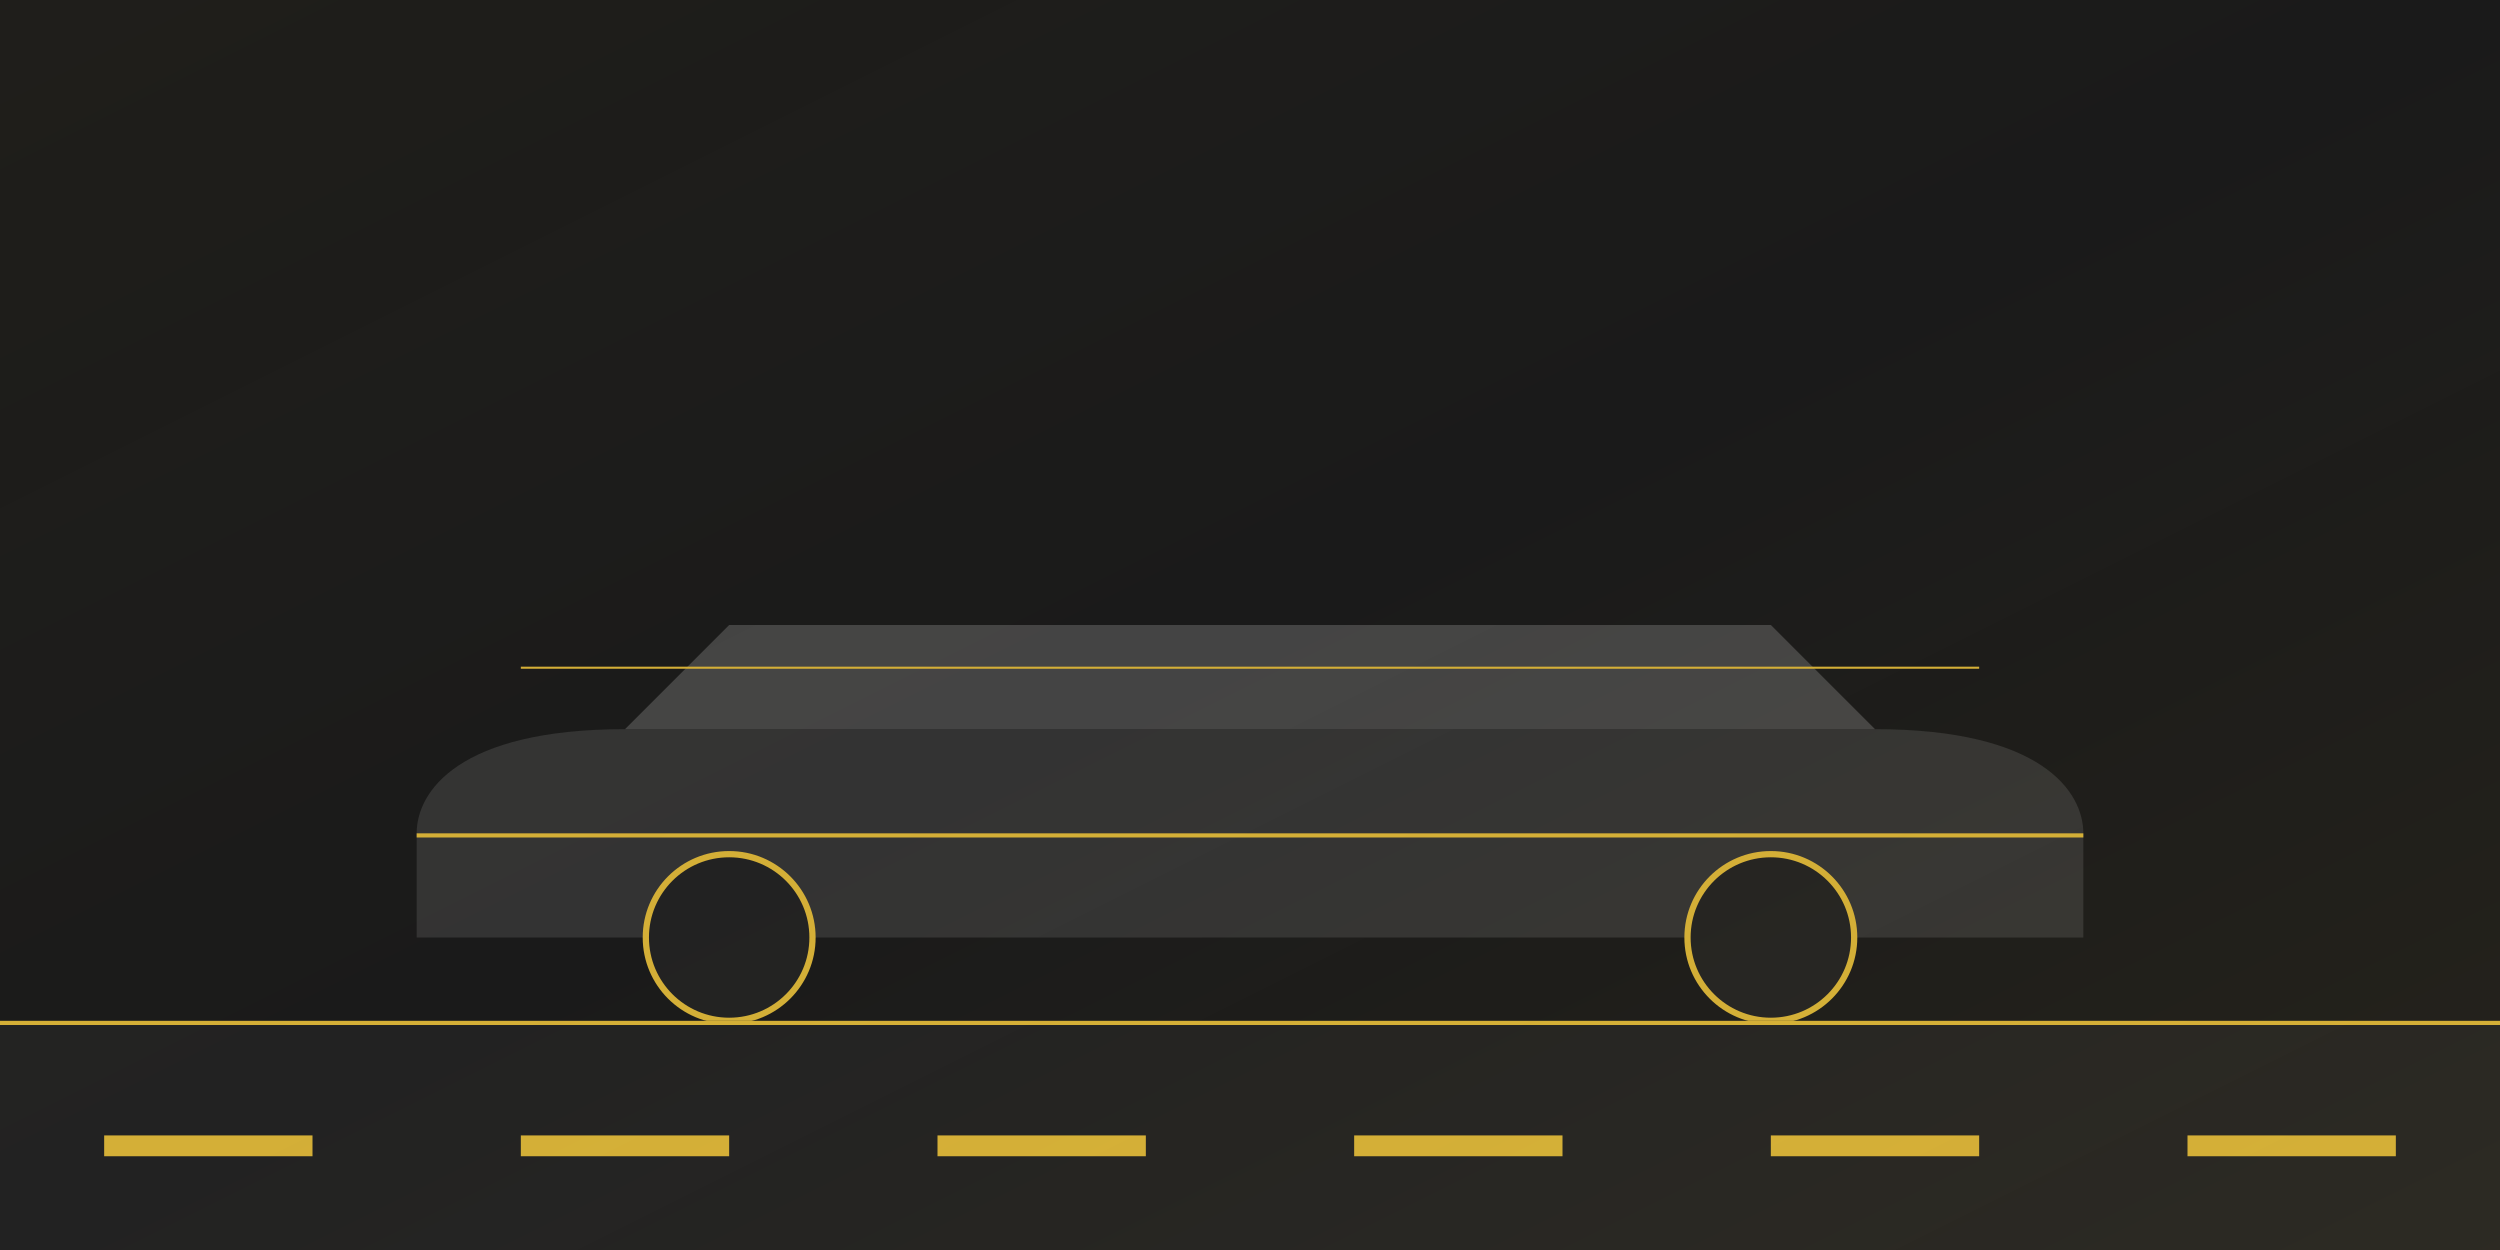 <svg xmlns="http://www.w3.org/2000/svg" viewBox="0 0 1200 600" width="1200" height="600">
  <!-- Background -->
  <rect width="1200" height="600" fill="#1A1A1A"/>
  
  <!-- Luxury car silhouette -->
  <path d="M200,400 C200,380 220,350 300,350 L900,350 C980,350 1000,380 1000,400 L1000,450 L200,450 Z" fill="#333333"/>
  <path d="M300,350 L350,300 L850,300 L900,350 Z" fill="#444444"/>
  <circle cx="350" cy="450" r="40" fill="#222222" stroke="#D4AF37" stroke-width="3"/>
  <circle cx="850" cy="450" r="40" fill="#222222" stroke="#D4AF37" stroke-width="3"/>
  
  <!-- Road -->
  <rect x="0" y="490" width="1200" height="110" fill="#222222"/>
  <rect x="50" y="545" width="100" height="10" fill="#D4AF37"/>
  <rect x="250" y="545" width="100" height="10" fill="#D4AF37"/>
  <rect x="450" y="545" width="100" height="10" fill="#D4AF37"/>
  <rect x="650" y="545" width="100" height="10" fill="#D4AF37"/>
  <rect x="850" y="545" width="100" height="10" fill="#D4AF37"/>
  <rect x="1050" y="545" width="100" height="10" fill="#D4AF37"/>
  
  <!-- Gold accents -->
  <rect x="0" y="490" width="1200" height="2" fill="#D4AF37"/>
  <rect x="200" y="400" width="800" height="2" fill="#D4AF37"/>
  <rect x="250" y="320" width="700" height="1" fill="#D4AF37"/>
  
  <!-- Luxury effect overlay -->
  <rect width="1200" height="600" fill="url(#luxuryGradient)" opacity="0.3"/>
  
  <!-- Definitions -->
  <defs>
    <linearGradient id="luxuryGradient" x1="0%" y1="0%" x2="100%" y2="100%">
      <stop offset="0%" stop-color="#D4AF37" stop-opacity="0.1"/>
      <stop offset="50%" stop-color="#D4AF37" stop-opacity="0"/>
      <stop offset="100%" stop-color="#D4AF37" stop-opacity="0.2"/>
    </linearGradient>
  </defs>
</svg>